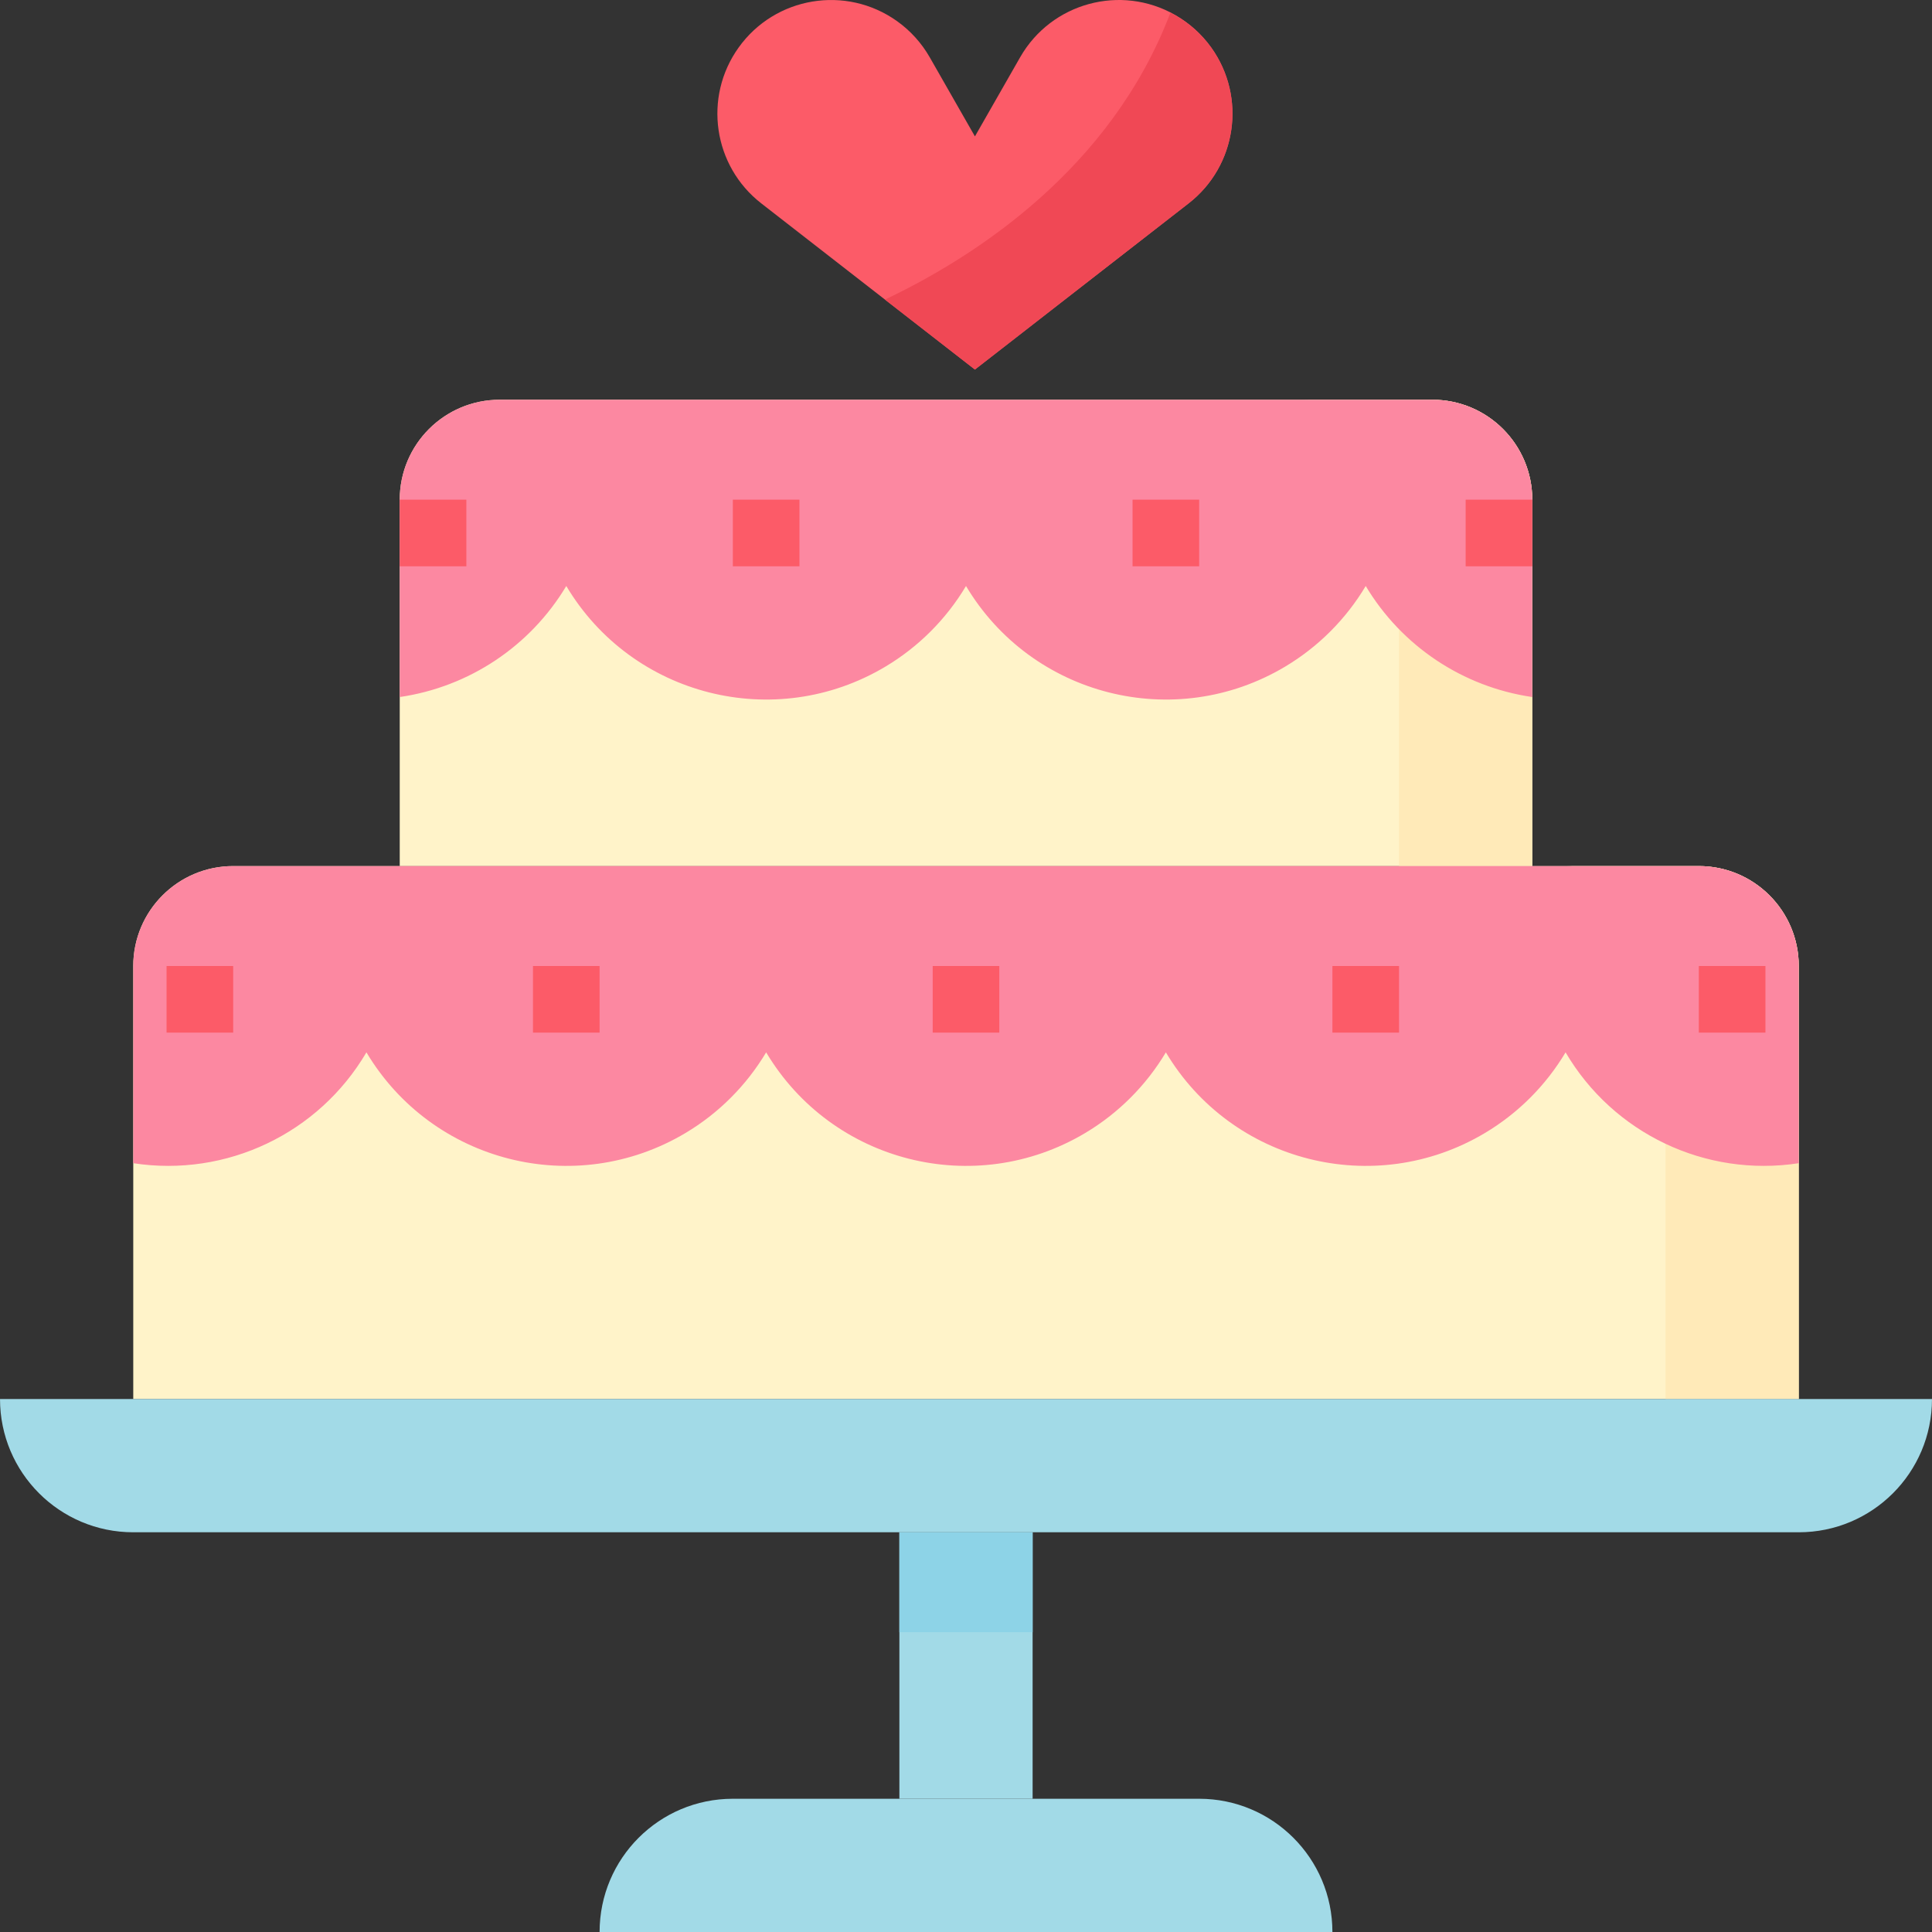 <?xml version="1.0" encoding="iso-8859-1"?>
<!-- Generator: Adobe Illustrator 19.0.0, SVG Export Plug-In . SVG Version: 6.00 Build 0)  -->
<svg version="1.1" id="Capa_1" xmlns="http://www.w3.org/2000/svg" xmlns:xlink="http://www.w3.org/1999/xlink" x="0px" y="0px"
	 viewBox="0 0 464.005 464.005" style="enable-background:new 0 0 464.005 464.005;" xml:space="preserve">
<rect x="0" y="0" width="464.005" height="464.005" fill="#333333" stroke="none"/>
<path style="fill:#FFF3C9;" d="M56.003,208.005h352c13.255,0,24,10.745,24,24v104l0,0h-400l0,0v-104
	C32.003,218.75,42.748,208.005,56.003,208.005z"/>
<path style="fill:#FFEAB8;" d="M408.003,208.005h-32c13.255,0,24,10.745,24,24v104h32v-104
	C432.003,218.75,421.257,208.005,408.003,208.005z"/>
<path style="fill:#FFF3C9;" d="M120.003,96.005h224c13.255,0,24,10.745,24,24v88l0,0h-272l0,0v-88
	C96.003,106.75,106.748,96.005,120.003,96.005z"/>
<path style="fill:#FFEAB8;" d="M344.003,96.005h-32c13.255,0,24,10.745,24,24v88h32v-88
	C368.003,106.75,357.257,96.005,344.003,96.005z"/>
<g>
	<path style="fill:#A2DAE7;" d="M0.003,336.005h464l0,0c0,17.673-14.327,32-32,32h-400C14.329,368.005,0.003,353.678,0.003,336.005
		L0.003,336.005z"/>
	<path style="fill:#A2DAE7;" d="M288.003,432.005h-112c-17.673,0-32,14.327-32,32h176
		C320.003,446.332,305.676,432.005,288.003,432.005z"/>
	<path style="fill:#A2DAE7;" d="M216.003,368.005h32v64h-32V368.005z"/>
</g>
<g>
	<path style="fill:#FC88A1;" d="M408.003,208.005h-352c-13.255,0-24,10.745-24,24v47.36c22.359,3.438,44.552-7.113,56-26.624
		c15.81,26.51,50.117,35.184,76.626,19.374c7.965-4.75,14.623-11.408,19.374-19.374c15.81,26.51,50.117,35.184,76.626,19.374
		c7.965-4.75,14.623-11.408,19.374-19.374c15.81,26.51,50.117,35.184,76.626,19.374c7.965-4.75,14.623-11.408,19.374-19.374
		c11.448,19.511,33.641,30.062,56,26.624v-47.36C432.003,218.75,421.257,208.005,408.003,208.005L408.003,208.005z"/>
	<path style="fill:#FC88A1;" d="M344.003,96.005h-224c-13.255,0-24,10.745-24,24v47.4c16.664-2.422,31.354-12.214,40-26.664
		c15.81,26.51,50.117,35.184,76.626,19.374c7.965-4.75,14.623-11.408,19.374-19.374c15.81,26.51,50.117,35.184,76.626,19.374
		c7.965-4.75,14.623-11.408,19.374-19.374c8.646,14.45,23.336,24.242,40,26.664v-47.4C368.003,106.75,357.257,96.005,344.003,96.005
		z"/>
</g>
<g>
	<path style="fill:#FC5B68;" d="M234.147,88.757l-51.312-39.912c-11.56-8.986-13.968-25.494-5.456-37.408
		c8.761-12.268,25.809-15.111,38.077-6.349c3.207,2.29,5.88,5.248,7.835,8.669l10.856,19l10.856-19
		c7.48-13.089,24.154-17.635,37.243-10.155c3.422,1.955,6.379,4.628,8.669,7.835c8.509,11.913,6.106,28.417-5.448,37.408
		L234.147,88.757z"/>
	<path style="fill:#FC5B68;" d="M128.003,232.005h16v16h-16V232.005z"/>
	<path style="fill:#FC5B68;" d="M224.003,232.005h16v16h-16V232.005z"/>
	<path style="fill:#FC5B68;" d="M320.003,232.005h16v16h-16V232.005z"/>
	<path style="fill:#FC5B68;" d="M408.003,232.005h16v16h-16V232.005z"/>
	<path style="fill:#FC5B68;" d="M40.003,232.005h16v16h-16V232.005z"/>
	<path style="fill:#FC5B68;" d="M176.003,120.005h16v16h-16V120.005z"/>
	<path style="fill:#FC5B68;" d="M272.003,120.005h16v16h-16V120.005z"/>
	<path style="fill:#FC5B68;" d="M96.003,120.005h16v16h-16V120.005z"/>
	<path style="fill:#FC5B68;" d="M352.003,120.005h16v16h-16V120.005z"/>
</g>
<path style="fill:#8DD3E7;" d="M216.003,368.005h32v24h-32V368.005z"/>
<path style="fill:#F04855;" d="M290.915,11.437c-2.547-3.547-5.919-6.422-9.824-8.376c-14.272,37.6-46.992,58.648-68.552,68.888
	l21.6,16.8l51.32-39.912C297.01,39.849,299.417,23.35,290.915,11.437z"/>
<g>
</g>
<g>
</g>
<g>
</g>
<g>
</g>
<g>
</g>
<g>
</g>
<g>
</g>
<g>
</g>
<g>
</g>
<g>
</g>
<g>
</g>
<g>
</g>
<g>
</g>
<g>
</g>
<g>
</g>
</svg>
